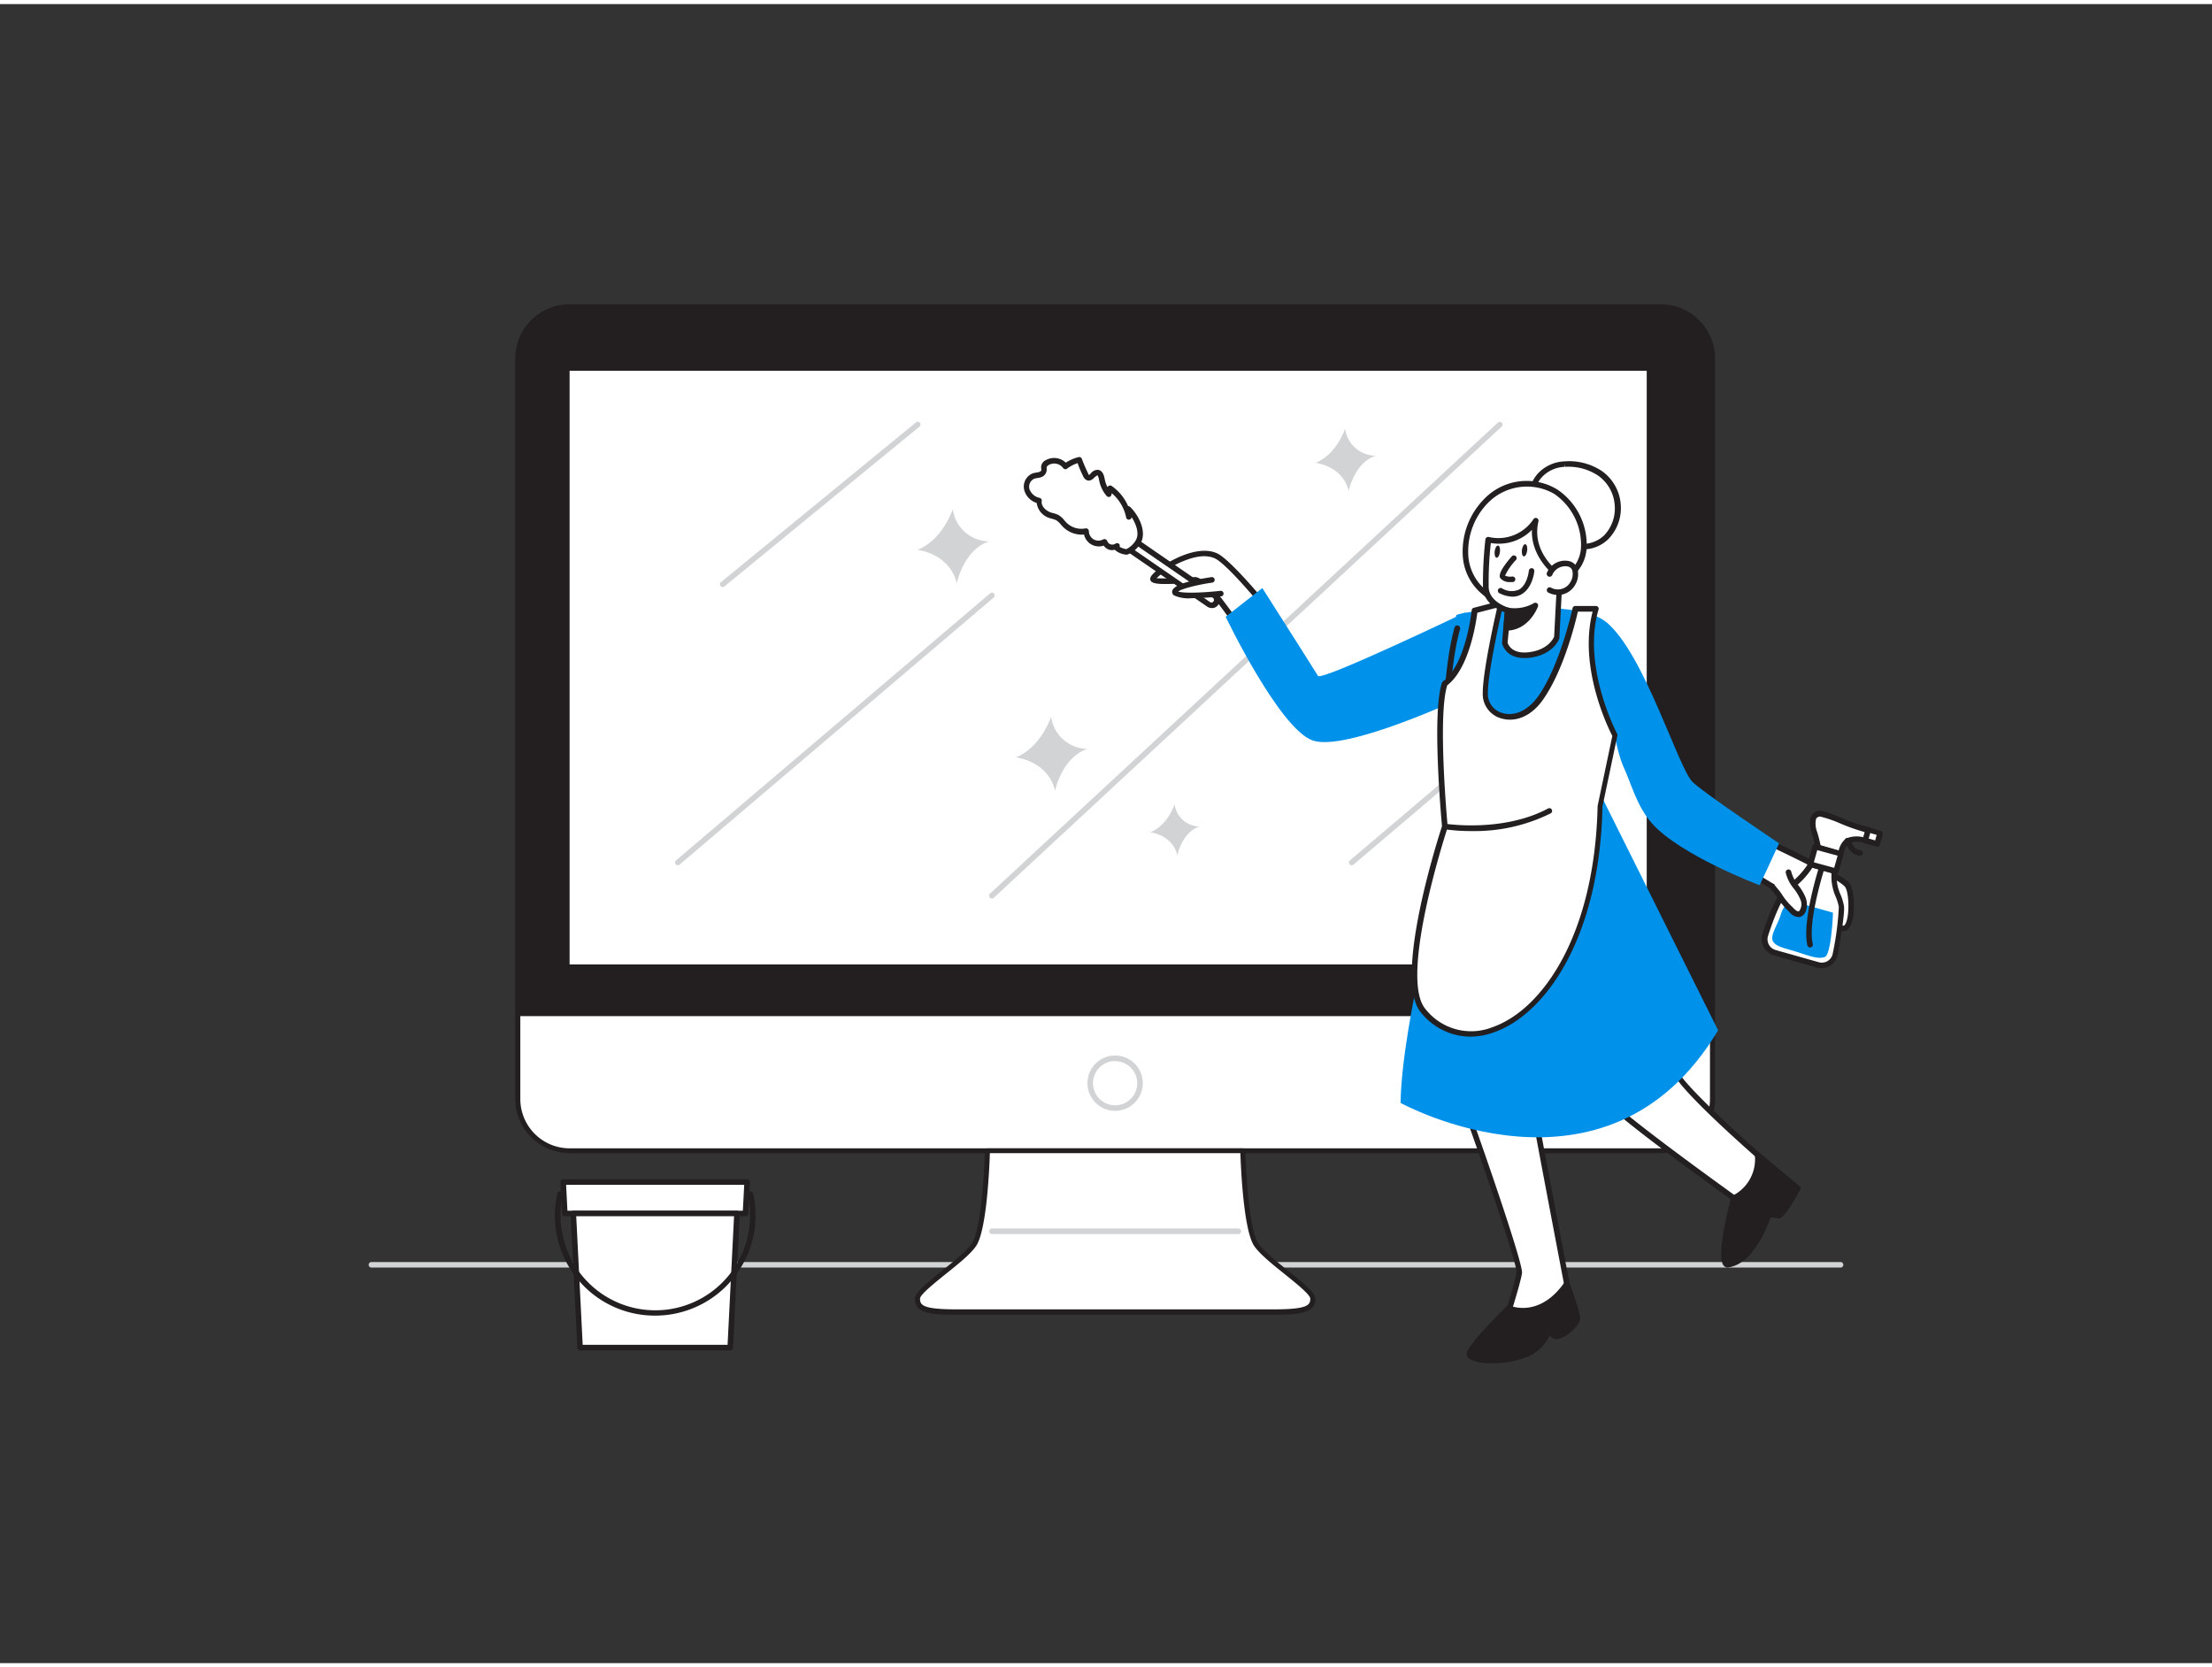 <svg xmlns="http://www.w3.org/2000/svg" viewBox="0 0 400 300" width="406" height="306" class="illustration styles_illustrationTablet__1DWOa"><rect x="0" y="0" width="400" height="300" fill="#333333" stroke="none"/><g id="_313_cleaning_pc_flatline" data-name="#313_cleaning_pc_flatline"><path d="M332.83,228.47H67.17a.5.5,0,0,1-.5-.5.5.5,0,0,1,.5-.5H332.83a.5.5,0,0,1,.5.5A.5.5,0,0,1,332.83,228.47Z" fill="#d1d3d4"></path><path d="M309.68,64.11V198a9.37,9.37,0,0,1-9.37,9.37H103A9.37,9.37,0,0,1,93.63,198V64.11A9.37,9.37,0,0,1,103,54.74H300.31A9.37,9.37,0,0,1,309.68,64.11Z" fill="#fff"></path><path d="M300.31,207.78H103A9.84,9.84,0,0,1,93.17,198V64.11A9.84,9.84,0,0,1,103,54.28H300.31a9.84,9.84,0,0,1,9.83,9.83V198A9.84,9.84,0,0,1,300.31,207.78ZM103,55.2a8.92,8.92,0,0,0-8.91,8.91V198a8.92,8.92,0,0,0,8.91,8.91H300.31a8.92,8.92,0,0,0,8.91-8.91V64.11a8.91,8.91,0,0,0-8.91-8.91Z" fill="#231f20"></path><path d="M309.68,64.11V183h-216V64.11A9.37,9.37,0,0,1,103,54.74H300.31A9.37,9.37,0,0,1,309.68,64.11Z" fill="#231f20"></path><rect x="102.49" y="65.86" width="195.74" height="108.26" fill="#fff"></rect><path d="M298.24,174.58H102.49a.46.46,0,0,1-.45-.46V65.86a.45.45,0,0,1,.45-.46H298.24a.46.46,0,0,1,.46.46V174.12A.47.47,0,0,1,298.24,174.58ZM103,173.66H297.78V66.31H103Z" fill="#231f20"></path><path d="M201.65,200.13a5,5,0,1,1,5-5A5,5,0,0,1,201.65,200.13Zm0-9a4,4,0,1,0,4,4A4,4,0,0,0,201.65,191.15Z" fill="#d1d3d4"></path><path d="M227.17,224.31c-2.08-3.05-2.42-17-2.42-17H178.56s-.35,13.93-2.43,17-10.22,8-10.22,9.78,1.21,2.4,7.1,2.4h57.28c5.89,0,7.1-.64,7.1-2.4S229.25,227.36,227.17,224.31Z" fill="#fff"></path><path d="M230.29,237H173c-5.22,0-7.55-.42-7.55-2.86,0-1.1,1.87-2.66,4.92-5.11,2.18-1.75,4.44-3.55,5.37-4.93,2-2.9,2.35-16.6,2.35-16.74a.46.46,0,0,1,.46-.44h46.19a.46.46,0,0,1,.46.44c0,.14.36,13.84,2.34,16.74.94,1.38,3.19,3.18,5.37,4.93,3.06,2.45,4.93,4,4.93,5.11C237.85,236.53,235.52,237,230.29,237ZM179,207.78c-.08,2.46-.55,13.95-2.49,16.79-1,1.48-3.32,3.33-5.56,5.12-1.93,1.56-4.58,3.68-4.58,4.4,0,1.17.46,1.94,6.64,1.94h57.28c6.18,0,6.65-.77,6.65-1.94,0-.72-2.65-2.84-4.59-4.4-2.23-1.79-4.54-3.64-5.55-5.12h0c-1.94-2.84-2.42-14.33-2.5-16.79Z" fill="#231f20"></path><path d="M223.93,222.41H179.38a.5.5,0,0,1-.5-.5.5.5,0,0,1,.5-.5h44.55a.5.5,0,0,1,.5.5A.5.5,0,0,1,223.93,222.41Z" fill="#d1d3d4"></path><path d="M179.38,161.74a.52.52,0,0,1-.37-.16.5.5,0,0,1,0-.71l91.84-85.18a.5.5,0,0,1,.71,0,.48.48,0,0,1,0,.7L179.71,161.6A.47.47,0,0,1,179.38,161.74Z" fill="#d1d3d4"></path><path d="M122.57,155.73a.5.5,0,0,1-.33-.88l56.81-48.3a.5.5,0,1,1,.65.76l-56.81,48.3A.49.49,0,0,1,122.57,155.73Z" fill="#d1d3d4"></path><path d="M244.42,155.73a.5.5,0,0,1-.32-.88l31.4-26.65a.49.49,0,0,1,.7.05.51.51,0,0,1-.06.71l-31.39,26.65A.52.52,0,0,1,244.42,155.73Z" fill="#d1d3d4"></path><path d="M130.69,105.42a.52.52,0,0,1-.39-.19.5.5,0,0,1,.07-.7L165.6,75.67a.5.5,0,1,1,.63.77L131,105.3A.49.49,0,0,1,130.69,105.42Z" fill="#d1d3d4"></path><path d="M227.85,107.75s-5.75-6.88-7.9-7.94c-4.23-2.08-11.89,3.52-11.43,4.22s6.75.08,7.61.08,3.61,2.73,3.61,2.73,3.15,4,4.5,6.25" fill="#fff"></path><path d="M224.24,113.59a.48.48,0,0,1-.42-.24c-1.33-2.17-4.44-6.16-4.48-6.2a12.1,12.1,0,0,0-3.21-2.54c-.18,0-.62,0-1.19.07-4.9.33-6.43.24-6.84-.38-.31-.47.16-1,.32-1.17,1.51-1.71,7.9-5.66,11.75-3.77,2.22,1.09,7.83,7.78,8.06,8.07a.49.49,0,0,1-.06.7.51.51,0,0,1-.71-.06c-1.57-1.89-6-7-7.74-7.82s-3.87-.25-5.44.36a15.37,15.37,0,0,0-5.14,3.21,43.18,43.18,0,0,0,5.73-.14c.61,0,1.07-.07,1.26-.07,1,0,3.1,2,4,2.88.17.21,3.23,4.12,4.58,6.34a.5.5,0,0,1-.17.69A.48.48,0,0,1,224.24,113.59Z" fill="#231f20"></path><path d="M211.51,94.13h1.91a0,0,0,0,1,0,0v17.12a1,1,0,0,1-1,1h0a1,1,0,0,1-1-1V94.13A0,0,0,0,1,211.51,94.13Z" transform="translate(7 219.65) rotate(-55.45)" fill="#fff"></path><path d="M219.12,109.21a1.48,1.48,0,0,1-.83-.26l-14.1-9.71a.51.51,0,0,1-.13-.69L205.15,97a.47.47,0,0,1,.32-.21.45.45,0,0,1,.37.08l14.1,9.71a1.45,1.45,0,0,1-.56,2.63Zm-14-10.51,13.69,9.43a.41.41,0,0,0,.34.07.42.42,0,0,0,.29-.19.45.45,0,0,0-.11-.63L205.69,98Z" fill="#231f20"></path><path d="M204,91.28l.1,1.46a8.12,8.12,0,0,0-3.44-5.17l-.19,1.06A5.68,5.68,0,0,1,199.25,86c-.09-.54-.27-1.26-.82-1.26s-1.1,1.18-1.73.9a.94.94,0,0,1-.37-.46c-.44-.9-.84-1.82-1.19-2.75a6.82,6.82,0,0,0-2.51,1.18,2.55,2.55,0,0,0-3.26-.7,1.08,1.08,0,0,0-.62.9c0,.16.06.31.06.47a1,1,0,0,1-.75.82c-.39.12-.8.13-1.17.26a2.09,2.09,0,0,0-1.16,2.52,3,3,0,0,0,2.19,1.91c-.21,1.21.89,2.28,2.06,2.65a6.32,6.32,0,0,1,1.2.42,7.27,7.27,0,0,1,1.36,1.3,4.32,4.32,0,0,0,3.86,1.14,2.24,2.24,0,0,0,3.35,1.94,1.48,1.48,0,0,0,2.26.71c-.66.55,1.41,1.2,1.75,1.12a4.31,4.31,0,0,0,2.13-2C206.85,95.24,205.4,92.54,204,91.28Z" fill="#fff"></path><path d="M203.72,99.56a3.5,3.5,0,0,1-2.14-.89,1.91,1.91,0,0,1-1,0,2,2,0,0,1-1-.75,2.73,2.73,0,0,1-3.55-2,4.79,4.79,0,0,1-3.77-1.35c-.15-.15-.29-.31-.43-.46a3.46,3.46,0,0,0-.82-.77,3.66,3.66,0,0,0-.75-.26l-.37-.11a3.3,3.3,0,0,1-2.42-2.76A3.37,3.37,0,0,1,185.25,88a2.57,2.57,0,0,1,1.47-3.13,4.18,4.18,0,0,1,.7-.16,4.26,4.26,0,0,0,.49-.1c.22-.07.4-.23.4-.35a.77.77,0,0,0,0-.15,1.43,1.43,0,0,1,.82-1.65,3.07,3.07,0,0,1,3.6.46,7.64,7.64,0,0,1,2.31-1,.5.5,0,0,1,.59.31,29.51,29.51,0,0,0,1.17,2.71.7.7,0,0,0,.14.23,4.1,4.1,0,0,0,.32-.31,1.59,1.59,0,0,1,1.19-.64c1,0,1.23,1.22,1.32,1.68a5,5,0,0,0,.5,1.45.49.49,0,0,1,.25-.24.49.49,0,0,1,.47,0A8.65,8.65,0,0,1,204,90.78a.55.55,0,0,1,.34.13c1.44,1.34,3.05,4.29,2,6.41a4.69,4.69,0,0,1-2.46,2.22Zm-1.26-1.42a3.48,3.48,0,0,0,1.22.42h0a4.06,4.06,0,0,0,1.76-1.7c.61-1.18,0-2.84-.81-4.09a.49.49,0,0,1-.43.46.5.5,0,0,1-.56-.4,7.63,7.63,0,0,0-2.6-4.38l-.05.26a.49.49,0,0,1-.36.4.5.5,0,0,1-.51-.16,6.08,6.08,0,0,1-1.37-2.88c-.15-.85-.33-.87-.34-.85s-.32.2-.47.35c-.32.32-.81.8-1.46.5a1.34,1.34,0,0,1-.61-.69c-.38-.77-.73-1.56-1-2.37a6.58,6.58,0,0,0-1.92,1,.48.48,0,0,1-.37.09.46.46,0,0,1-.33-.2,2,2,0,0,0-2.6-.56c-.23.14-.38.32-.38.45l0,.14a2.09,2.09,0,0,1,0,.35,1.45,1.45,0,0,1-1.1,1.3,4.7,4.7,0,0,1-.63.13,3.13,3.13,0,0,0-.53.12,1.59,1.59,0,0,0-.84,1.9A2.46,2.46,0,0,0,188,89.29a.5.5,0,0,1,.38.57c-.16.91.74,1.78,1.71,2.09l.33.09a4.48,4.48,0,0,1,1,.36,4.13,4.13,0,0,1,1.09,1c.13.14.25.28.38.41a3.84,3.84,0,0,0,3.4,1,.53.53,0,0,1,.42.1.54.54,0,0,1,.19.39,1.78,1.78,0,0,0,.87,1.5,1.8,1.8,0,0,0,1.73,0,.49.49,0,0,1,.44,0,.48.48,0,0,1,.29.33,1,1,0,0,0,1.45.46.51.51,0,0,1,.71.06A.49.49,0,0,1,202.46,98.14Z" fill="#231f20"></path><path d="M220.75,106.59s-8.19.93-8.29-.28,6.69-2.2,6.69-2.2" fill="#fff"></path><path d="M215.52,107.43a6.38,6.38,0,0,1-3.25-.52.84.84,0,0,1-.31-.56c-.09-1.11,2.31-2,7.12-2.73a.51.51,0,0,1,.57.42.51.51,0,0,1-.43.57c-2.88.42-5.55,1.13-6.16,1.61.89.35,4.51.23,7.64-.12a.5.5,0,0,1,.11,1A52.62,52.62,0,0,1,215.52,107.43Z" fill="#231f20"></path><path d="M320.49,151.85s12.56,5.94,13.59,7.49,1,8.94-1.25,7.63c-2.74-1.58-15.29-9.21-15.29-9.21Z" fill="#fff"></path><path d="M333.33,167.63a1.47,1.47,0,0,1-.75-.22c-2.71-1.57-15.17-9.15-15.29-9.22a.49.49,0,0,1-.19-.65l2.94-5.91a.49.49,0,0,1,.66-.23c2.12,1,12.74,6.08,13.8,7.66.92,1.36,1.12,6.68-.23,8.13A1.26,1.26,0,0,1,333.33,167.63ZM318.2,157.57c2.15,1.31,12.45,7.57,14.88,9,.26.15.35.08.46,0,.95-1,.9-5.75.13-6.9s-8.12-4.79-13-7.1Z" fill="#231f20"></path><path d="M257.31,172.05s3.48,16.94,4.88,20S275,227.55,274.74,229.4s-2.79,9.71-2.79,9.71,7.2,4.13,11.38-7.7c0,0-7.69-40.2-7.69-41.31V166.25Z" fill="#fff"></path><path d="M274.88,240.31a6.7,6.7,0,0,1-3.18-.77.49.49,0,0,1-.23-.58c0-.08,2.55-7.83,2.77-9.62s-11.12-34.11-12.51-37.12-4.76-19.37-4.91-20.07a.51.51,0,0,1,.34-.58l18.33-5.8a.52.52,0,0,1,.45.08.48.48,0,0,1,.2.4V190.1c.05,1.12,5.56,30.13,7.68,41.21a.57.57,0,0,1,0,.26c-1.59,4.49-3.79,7.29-6.56,8.32A6.77,6.77,0,0,1,274.88,240.31Zm-2.32-1.46a6.06,6.06,0,0,0,4.35.09c2.44-.91,4.43-3.46,5.9-7.57-.9-4.71-7.67-40.15-7.67-41.27V166.93l-17.25,5.46c.56,2.68,3.52,16.75,4.75,19.41,1.37,3,12.86,35.57,12.59,37.67C275,231.12,273.1,237.17,272.56,238.85Z" fill="#231f20"></path><path d="M288.23,175.24s.94,20.36,2.5,23,26.2,20.12,26.2,20.12l3-8.44s-16.78-14.48-17.11-17.29-4.15-22.54-4.15-22.54Z" fill="#fff"></path><path d="M316.93,218.83a.52.52,0,0,1-.29-.09c-2.53-1.8-24.77-17.64-26.34-20.27s-2.48-21.11-2.57-23.2a.52.52,0,0,1,.27-.48l10.41-5.18a.49.49,0,0,1,.44,0,.5.5,0,0,1,.27.35c.16.81,3.83,19.78,4.16,22.58.22,1.91,10.51,11.42,16.93,17a.5.5,0,0,1,.15.55l-3,8.44a.49.49,0,0,1-.32.31A.39.39,0,0,1,316.93,218.83Zm-28.19-43.29c.28,5.86,1.22,20.4,2.42,22.41s18.33,14.47,25.52,19.59l2.62-7.49c-2.62-2.27-16.68-14.58-17-17.39-.29-2.48-3.36-18.43-4-21.86Z" fill="#231f20"></path><path d="M283.33,231.41s1.9,5.12,1.9,6.2-2.62,3.44-3.86,3.28-1.08-1.78-1.08-1.78a7.64,7.64,0,0,1-3.87,4.87c-3.25,1.71-11.14,1.71-10.68,0s7.07-8.18,7.07-8.18S278.53,238.33,283.33,231.41Z" fill="#231f20"></path><path d="M269.68,245.75a7.45,7.45,0,0,1-4-.78,1.06,1.06,0,0,1-.41-1.12c.49-1.78,6.52-7.73,7.2-8.4a.51.51,0,0,1,.55-.1c.22.09,5.41,2.26,9.91-4.23a.5.5,0,0,1,.47-.21.51.51,0,0,1,.4.32c.2.54,1.94,5.24,1.94,6.38,0,1-1.22,2.11-1.59,2.44s-1.75,1.47-2.83,1.33a1.57,1.57,0,0,1-1.1-.61,8.16,8.16,0,0,1-3.56,3.66A17.12,17.12,0,0,1,269.68,245.75Zm3.26-9.37c-2.53,2.5-6.41,6.62-6.72,7.74,0,0,.12.15.46.27,1.9.71,7.14.39,9.51-.85A7.18,7.18,0,0,0,279.8,239a.5.5,0,0,1,1,.14s-.09,1.14.65,1.24a3.58,3.58,0,0,0,2.05-1.1,3.52,3.52,0,0,0,1.25-1.69,32.26,32.26,0,0,0-1.55-5.16C279,237.82,274.22,236.78,272.94,236.38Z" fill="#231f20"></path><path d="M265,110s-26.07,12.49-26.67,11.48-10.06-15.88-10.06-15.88l-6.63,5.19s9.65,20.14,15.68,22.35,27.68-8,27.68-8Z" fill="#0091EA"></path><path d="M261.18,156s-7.7,28.23-7.91,42.7c0,0,37.32,20.57,57.42-13.13l-22.05-44.24Z" fill="#0091EA"></path><path d="M263.34,110.54c.14-.71,21.78-3.38,27.14,1.25,7.22,6.23-1.84,29.58-1.84,29.58s-10.45,16.08-18.29,12.52-8.52-6.72-8.52-6.72A129.33,129.33,0,0,1,263.34,110.54Z" fill="#0091EA"></path><path d="M290.48,111.79c6.83,5.53,13,26.42,15.62,28.91,2.17,2.08,15.62,11.06,15.62,11.06l-3.52,7.58s-14.37-5.41-19.5-11.22c-2.77-3.14-3.76-7.31-5-9.91C290.32,130.77,290.48,111.79,290.48,111.79Z" fill="#0091EA"></path><path d="M261.4,145.5a.5.5,0,0,1-.5-.48c0-.89-.84-21.87,2.13-32.28a.5.5,0,1,1,1,.27c-2.94,10.26-2.11,31.75-2.1,32a.5.5,0,0,1-.48.52Z" fill="#231f20"></path><path d="M284.91,109.35s-2.16,10.11-6.18,15.94-9.74,3.62-10.1,0,2.76-16.86,2.76-16.86l-4.72,1.22s-1,10-5.39,13.23c-1.92,5.49,0,25.83,0,25.83s-9,27.25-4,33.28c10,12,31.33-1.93,32.07-37l2.68-12.74s-6.57-12.32-3.42-22.91Z" fill="#fff"></path><path d="M265.92,186.72a11.54,11.54,0,0,1-9-4.41c-5.05-6.05,3.16-31.56,3.84-33.65-.16-1.76-1.85-20.56,0-25.95a.48.48,0,0,1,.17-.23c4.15-3,5.19-12.78,5.2-12.88a.48.48,0,0,1,.37-.43l4.71-1.23a.53.53,0,0,1,.48.13.51.51,0,0,1,.14.47c0,.13-3.1,13.21-2.75,16.7a3.6,3.6,0,0,0,2.77,3c2.23.57,4.62-.64,6.42-3.24,3.91-5.68,6.08-15.67,6.1-15.77a.49.49,0,0,1,.49-.39h3.73a.48.48,0,0,1,.4.2.47.47,0,0,1,.08.44c-3.06,10.27,3.32,22.41,3.39,22.54a.47.47,0,0,1,0,.33l-2.68,12.74c-.49,23.61-10.22,37.55-19.64,40.85A12.83,12.83,0,0,1,265.92,186.72Zm-4.21-63.54c-1.79,5.54.05,25.29.07,25.49a.44.44,0,0,1,0,.2c-.08.27-8.86,27-4.05,32.8A10.49,10.49,0,0,0,269.9,185c9.1-3.19,18.49-16.8,19-40l2.66-12.66c-.79-1.52-6.16-12.51-3.56-22.48h-2.67c-.45,2-2.54,10.46-6.17,15.72-2,3-4.84,4.33-7.49,3.64a4.58,4.58,0,0,1-3.51-3.87c-.32-3.18,1.9-13.26,2.58-16.22l-3.59.93C266.91,111.87,265.69,120.1,261.71,123.18Z" fill="#231f20"></path><path d="M282.93,83.19a10.21,10.21,0,0,1,6.48,1.69,7.7,7.7,0,0,1,1,11.61A6.26,6.26,0,0,1,285.05,98a10.05,10.05,0,0,1-8-8.31C276.7,86,279.33,83.4,282.93,83.19Z" fill="#fff"></path><path d="M286.15,98.6a6.8,6.8,0,0,1-1.18-.1,10.56,10.56,0,0,1-8.41-8.75A6.18,6.18,0,0,1,278,85a6.91,6.91,0,0,1,4.93-2.31h0a10.65,10.65,0,0,1,6.8,1.79,8.12,8.12,0,0,1,3.35,6,8,8,0,0,1-2.33,6.35A6.49,6.49,0,0,1,286.15,98.6Zm-3.22-15.41,0,.49a5.94,5.94,0,0,0-4.23,2,5.26,5.26,0,0,0-1.18,4,9.5,9.5,0,0,0,7.57,7.86,5.82,5.82,0,0,0,4.9-1.38,7,7,0,0,0,2-5.56,7.11,7.11,0,0,0-2.94-5.29A9.62,9.62,0,0,0,283,83.68Z" fill="#231f20"></path><path d="M268.66,90a10.13,10.13,0,0,1,12.72-1.7c5.1,3.09,7.75,12.83,1.05,15.86a3,3,0,0,0-1,.55,3,3,0,0,0-.5,1c-1.58,4-6.13,4.51-9.58,2.8a15.93,15.93,0,0,1-3.19-2.21C263.38,102.12,264.36,94.34,268.66,90Z" fill="#fff"></path><path d="M275.22,109.84a8.94,8.94,0,0,1-4.05-1,15.68,15.68,0,0,1-3.3-2.27,9.74,9.74,0,0,1-3.37-7.17,13.5,13.5,0,0,1,3.81-9.83,10.66,10.66,0,0,1,13.32-1.78,12.07,12.07,0,0,1,5.29,10.39,7.16,7.16,0,0,1-4.29,6.36l-.18.08a1.83,1.83,0,0,0-.62.35,2.13,2.13,0,0,0-.33.64l-.06.17a6.16,6.16,0,0,1-3.57,3.57A7.5,7.5,0,0,1,275.22,109.84Zm.87-22.59a9.87,9.87,0,0,0-7.07,3h0a12.55,12.55,0,0,0-3.52,9.08,8.78,8.78,0,0,0,3,6.46,15.22,15.22,0,0,0,3.09,2.14,7.5,7.5,0,0,0,5.9.47,5.18,5.18,0,0,0,3-3l.06-.15a2.69,2.69,0,0,1,.54-1,2.77,2.77,0,0,1,.95-.59l.16-.07a6.13,6.13,0,0,0,3.7-5.51,11.16,11.16,0,0,0-4.8-9.48A9.76,9.76,0,0,0,276.09,87.25ZM268.66,90h0Z" fill="#231f20"></path><path d="M272.64,109.63l-.52,5.86s.52,2.75,4.53,2.18,4.84-3.2,4.84-3.2l.58-11s-5.82-3.86-4.36-10.07a8.07,8.07,0,0,1-8.6,3.42,71.41,71.41,0,0,0-.45,8.69C268.84,108.62,272.64,109.63,272.64,109.63Z" fill="#fff"></path><path d="M275.62,118.25c-3.44,0-4-2.63-4-2.66a.66.66,0,0,1,0-.14l.48-5.47c-1.05-.37-3.77-1.61-3.93-4.41a70.9,70.9,0,0,1,.44-8.78.5.5,0,0,1,.21-.35.52.52,0,0,1,.4-.08,7.59,7.59,0,0,0,8.06-3.19.5.5,0,0,1,.92.37c-1.37,5.8,3.92,9.39,4.14,9.54a.5.5,0,0,1,.22.44l-.57,11a.5.5,0,0,1,0,.12c0,.12-1,2.95-5.25,3.55A7.3,7.3,0,0,1,275.62,118.25Zm-3-2.79c.1.35.78,2.17,4,1.72,3.35-.47,4.28-2.47,4.42-2.81l.55-10.63c-1-.75-4.75-3.91-4.57-8.67a8.37,8.37,0,0,1-7.43,2.38,64.05,64.05,0,0,0-.39,8.06c.16,2.68,3.57,3.63,3.61,3.64a.5.5,0,0,1,.37.52Z" fill="#231f20"></path><path d="M280.24,103a3.07,3.07,0,0,1,3.37-1.83c1.67.43,1.47,2.35.82,3.54a3.11,3.11,0,0,1-1.87,1.5,3.16,3.16,0,0,1-2.39-.28" fill="#fff"></path><path d="M281.71,106.84a3.75,3.75,0,0,1-1.79-.46.51.51,0,0,1,.5-.88,2.6,2.6,0,0,0,3.57-1,2.74,2.74,0,0,0,.3-2.18,1.13,1.13,0,0,0-.81-.63,2.54,2.54,0,0,0-2.76,1.5.5.5,0,0,1-1-.33,3.54,3.54,0,0,1,4-2.14,2.08,2.08,0,0,1,1.47,1.2,3.71,3.71,0,0,1-.33,3.06,3.63,3.63,0,0,1-3.16,1.88Z" fill="#231f20"></path><path d="M273.78,100.18s-2.45,2.78-2,3.38,1.82.42,1.82.42" fill="#fff"></path><path d="M273.11,104.51a2.17,2.17,0,0,1-1.78-.67c-.15-.22-.64-.91,2.07-4a.5.5,0,0,1,.71,0,.49.49,0,0,1,0,.7,11.05,11.05,0,0,0-1.95,2.81,2.29,2.29,0,0,0,1.3.16.52.52,0,0,1,.56.44.51.51,0,0,1-.44.56A4.25,4.25,0,0,1,273.11,104.51Z" fill="#231f20"></path><ellipse cx="275.67" cy="98.77" rx="1.11" ry="0.48" transform="translate(143.92 360.28) rotate(-82.97)" fill="#231f20"></ellipse><ellipse cx="270.75" cy="99" rx="1.11" ry="0.48" transform="translate(139.37 355.61) rotate(-82.97)" fill="#231f20"></ellipse><path d="M272.64,109.63a7.29,7.29,0,0,0,5-.88s-1.36,4-5.28,4Z" fill="#231f20"></path><path d="M272.36,113.3a.51.51,0,0,1-.37-.16.48.48,0,0,1-.13-.38l.28-3.17a.49.49,0,0,1,.21-.37.52.52,0,0,1,.42-.07,7,7,0,0,0,4.64-.84.5.5,0,0,1,.56.06.52.52,0,0,1,.15.54s-1.53,4.37-5.76,4.39Zm.73-3.09-.18,2.06a5.11,5.11,0,0,0,3.67-2.5A7.9,7.9,0,0,1,273.09,110.21Z" fill="#231f20"></path><path d="M273.55,107.16a5.65,5.65,0,0,1-2.41-.63.49.49,0,0,1-.23-.66.5.5,0,0,1,.67-.24,3.32,3.32,0,0,0,3.11.24c1.52-.86,1.77-3.35,1.77-3.38A.53.53,0,0,1,277,102a.5.5,0,0,1,.45.55c0,.12-.31,3-2.27,4.15A3.28,3.28,0,0,1,273.55,107.16Z" fill="#231f20"></path><path d="M261.28,148.71s10.42,1.71,18.89-2.81" fill="#fff"></path><path d="M266.12,149.54a33.15,33.15,0,0,1-4.92-.33.5.5,0,0,1-.41-.58.49.49,0,0,1,.57-.41c.1,0,10.36,1.62,18.58-2.76a.49.49,0,0,1,.67.2.5.5,0,0,1-.2.68A30.9,30.9,0,0,1,266.12,149.54Z" fill="#231f20"></path><path d="M317.86,208.07a7.9,7.9,0,0,1-4.31,7.84s-3.29,12.36-1,12.06c4.74-.64,7.36-9.12,7.36-9.12l1.86.25c.9-.34,3.38-5,3.38-5Z" fill="#231f20"></path><path d="M312.46,228.47a1,1,0,0,1-.75-.34c-1.37-1.56.69-9.85,1.35-12.35a.53.53,0,0,1,.27-.32,7.34,7.34,0,0,0,4-7.32.48.48,0,0,1,.25-.5.5.5,0,0,1,.56.05l7.27,6.06a.5.5,0,0,1,.12.62c-.77,1.44-2.67,4.83-3.65,5.2a.47.47,0,0,1-.24,0l-1.45-.2c-.6,1.75-3.19,8.47-7.63,9.06ZM314,216.25c-1.48,5.64-2.17,10.76-1.51,11.23,4.38-.59,6.93-8.69,7-8.77a.49.49,0,0,1,.55-.35l1.69.23a22,22,0,0,0,2.85-4.33l-6.13-5.11A8.2,8.2,0,0,1,314,216.25Z" fill="#231f20"></path><path d="M328.79,152.54a24.86,24.86,0,0,0-.8-3.08,4.58,4.58,0,0,1-.11-2.06,1.21,1.21,0,0,1,1.18-1c1.08-.12,7,2.81,8.79,2.9l-.54,1.93s-2.28-.57-3.23.07a4.11,4.11,0,0,0-1.22,2.37Z" fill="#fff"></path><path d="M332.86,154.19l-.14,0L328.66,153a.51.51,0,0,1-.36-.38,22.63,22.63,0,0,0-.77-3,4.93,4.93,0,0,1-.15-2.33,1.72,1.72,0,0,1,1.63-1.4c.61-.07,1.92.44,4.17,1.33a24.06,24.06,0,0,0,4.7,1.57.48.48,0,0,1,.38.2.51.51,0,0,1,.07.43l-.54,1.94a.5.5,0,0,1-.61.34,4.74,4.74,0,0,0-2.82,0,3.55,3.55,0,0,0-1,2,.49.49,0,0,1-.22.34A.56.56,0,0,1,332.86,154.19Zm-3.64-2.05,3.27.92a3.85,3.85,0,0,1,1.31-2.16,4.92,4.92,0,0,1,3.15-.24l.27-.93a35.79,35.79,0,0,1-4.41-1.55,21.46,21.46,0,0,0-3.7-1.27c-.63.07-.73.48-.74.57a4.08,4.08,0,0,0,.08,1.78A21.93,21.93,0,0,1,329.22,152.14Z" fill="#231f20"></path><path d="M327.51,155.59a15.22,15.22,0,0,1-4.07,4.28c-1.56.95-3.27,5.48-4.25,8.42a2.56,2.56,0,0,0,1.74,3.27l7.72,2.18a2.56,2.56,0,0,0,3.21-2c.52-3,1.24-7.45,1.09-8.54-.22-1.66-1.78-3.77-1.25-6.41Z" fill="#fff"></path><path d="M329.34,174.33a3.32,3.32,0,0,1-.83-.11L320.79,172a3,3,0,0,1-1.87-1.51,3,3,0,0,1-.2-2.4c1.64-5,3.15-7.89,4.46-8.69a14.57,14.57,0,0,0,3.9-4.12.49.49,0,0,1,.56-.21l4.2,1.18a.5.5,0,0,1,.35.58,7.69,7.69,0,0,0,.68,4.29,9.74,9.74,0,0,1,.58,2c.12.89-.25,3.81-1.1,8.68a3.05,3.05,0,0,1-3,2.53Zm-1.61-18.16a15.16,15.16,0,0,1-4,4.13c-1.06.64-2.53,3.61-4,8.15a2.05,2.05,0,0,0,.13,1.61,2,2,0,0,0,1.26,1l7.72,2.18a2,2,0,0,0,2.59-1.62,52.36,52.36,0,0,0,1.09-8.38,8.82,8.82,0,0,0-.53-1.74,9.09,9.09,0,0,1-.79-4.38Z" fill="#231f20"></path><path d="M331.45,164.29l-7.8-2.2a5.59,5.59,0,0,0-1.66,2.66c-.59,1.86-2,3.76-1.35,4.78s2.3,1.2,4.72,2,3.64,1.17,4.66.76S331.46,165.48,331.45,164.29Z" fill="#0091EA"></path><path d="M327.32,170.59a.51.51,0,0,1-.49-.38c-1-4.35,2-13.83,2.14-14.23a.5.5,0,1,1,.95.31c0,.09-3.09,9.61-2.11,13.68a.5.5,0,0,1-.37.6Z" fill="#231f20"></path><rect x="327.68" y="152.97" width="4.83" height="3.28" transform="translate(54.42 -83.87) rotate(15.77)" fill="#fff"></rect><path d="M332,157.35l-.14,0L327.19,156a.57.57,0,0,1-.31-.24.5.5,0,0,1,0-.38l.89-3.16a.5.5,0,0,1,.62-.35L333,153.2a.51.51,0,0,1,.35.62l-.89,3.16a.48.48,0,0,1-.24.3A.55.55,0,0,1,332,157.35Zm-4-2.16,3.68,1,.62-2.2-3.68-1Z" fill="#231f20"></path><path d="M334.08,151.32s.8,2.1,2.25,2.16" fill="#fff"></path><path d="M336.33,154h0c-1.76-.07-2.66-2.39-2.69-2.49a.5.5,0,1,1,.93-.35c.19.5.89,1.8,1.8,1.84a.5.5,0,0,1,0,1Z" fill="#231f20"></path><rect x="337.64" y="149.48" width="2.01" height="2.21" transform="translate(101.72 435.57) rotate(-74.23)" fill="#fff"></rect><path d="M339.43,152.35l-.13,0-2.13-.6a.5.5,0,0,1-.35-.62l.55-1.93a.48.48,0,0,1,.24-.3.5.5,0,0,1,.38,0l2.13.61a.49.49,0,0,1,.34.61l-.54,1.94a.59.59,0,0,1-.24.3A.54.54,0,0,1,339.43,152.35Zm-1.51-1.45,1.17.33.27-1-1.16-.33Z" fill="#231f20"></path><path d="M320.49,159.55c.49.68,1,1.21,1.46,1.93a13.79,13.79,0,0,0,2.07,2.44c1.75,1.82,2.6-.47,2-2.1s-2.32-3-2.65-4.83" fill="#fff"></path><path d="M325.2,165.09a2.2,2.2,0,0,1-1.54-.82l-.3-.31a12.34,12.34,0,0,1-1.84-2.22,9.73,9.73,0,0,0-.81-1.1c-.21-.26-.43-.52-.63-.8a.51.51,0,0,1,.11-.7.5.5,0,0,1,.7.12c.19.26.39.5.59.74a9.31,9.31,0,0,1,.9,1.23,11.24,11.24,0,0,0,1.7,2l.3.31c.4.42.76.6.95.48a2,2,0,0,0,.25-2.06,8.11,8.11,0,0,0-1.19-2,7.11,7.11,0,0,1-1.47-2.88.5.5,0,0,1,1-.18,6.45,6.45,0,0,0,1.3,2.48,8.91,8.91,0,0,1,1.33,2.28c.39,1.13.22,2.7-.67,3.24A1.23,1.23,0,0,1,325.2,165.09Z" fill="#231f20"></path><polygon points="134.81 218.69 102.14 218.69 101.84 213.01 135.11 213.01 134.81 218.69" fill="#fff"></polygon><path d="M134.81,219.19H102.14a.49.49,0,0,1-.5-.47l-.3-5.69a.48.48,0,0,1,.14-.37.48.48,0,0,1,.36-.15h33.27a.48.48,0,0,1,.36.15.52.52,0,0,1,.14.37l-.3,5.69A.5.5,0,0,1,134.81,219.19Zm-32.2-1h31.72l.25-4.68H102.37Z" fill="#231f20"></path><polygon points="132.05 242.94 104.9 242.94 103.68 218.69 133.27 218.69 132.05 242.94" fill="#fff"></polygon><path d="M132.05,243.44H104.9a.5.5,0,0,1-.5-.48l-1.22-24.24a.47.47,0,0,1,.14-.37.48.48,0,0,1,.36-.16h29.59a.48.48,0,0,1,.36.16.47.47,0,0,1,.14.37L132.55,243A.5.5,0,0,1,132.05,243.44Zm-26.68-1h26.2l1.17-23.25H104.2Z" fill="#231f20"></path><path d="M118.47,237.16a18.07,18.07,0,0,1-17.68-22.08.5.5,0,1,1,1,.22,17.77,17.77,0,0,0-.42,3.73,17.13,17.13,0,1,0,33.84-3.73.5.5,0,0,1,.38-.6.51.51,0,0,1,.6.38,18.53,18.53,0,0,1,.44,3.95A18.15,18.15,0,0,1,118.47,237.16Z" fill="#231f20"></path><path d="M172.29,91.33s-1.76,5.5-6.38,7.37c0,0,5.83.61,7.1,6.06,0,0,1.21-6.06,5.83-7.6A6.71,6.71,0,0,1,172.29,91.33Z" fill="#d1d3d4"></path><path d="M190.08,128.85s-1.76,5.5-6.38,7.37c0,0,5.83.61,7.09,6.05,0,0,1.21-6.05,5.84-7.59A6.7,6.7,0,0,1,190.08,128.85Z" fill="#d1d3d4"></path><path d="M243.24,76.77s-1.48,4.62-5.35,6.19c0,0,4.89.51,6,5.08,0,0,1-5.08,4.89-6.37A5.62,5.62,0,0,1,243.24,76.77Z" fill="#d1d3d4"></path><path d="M212.41,144.7s-1.22,3.78-4.39,5.07c0,0,4,.42,4.88,4.16,0,0,.83-4.16,4-5.22A4.6,4.6,0,0,1,212.41,144.7Z" fill="#d1d3d4"></path></g></svg>